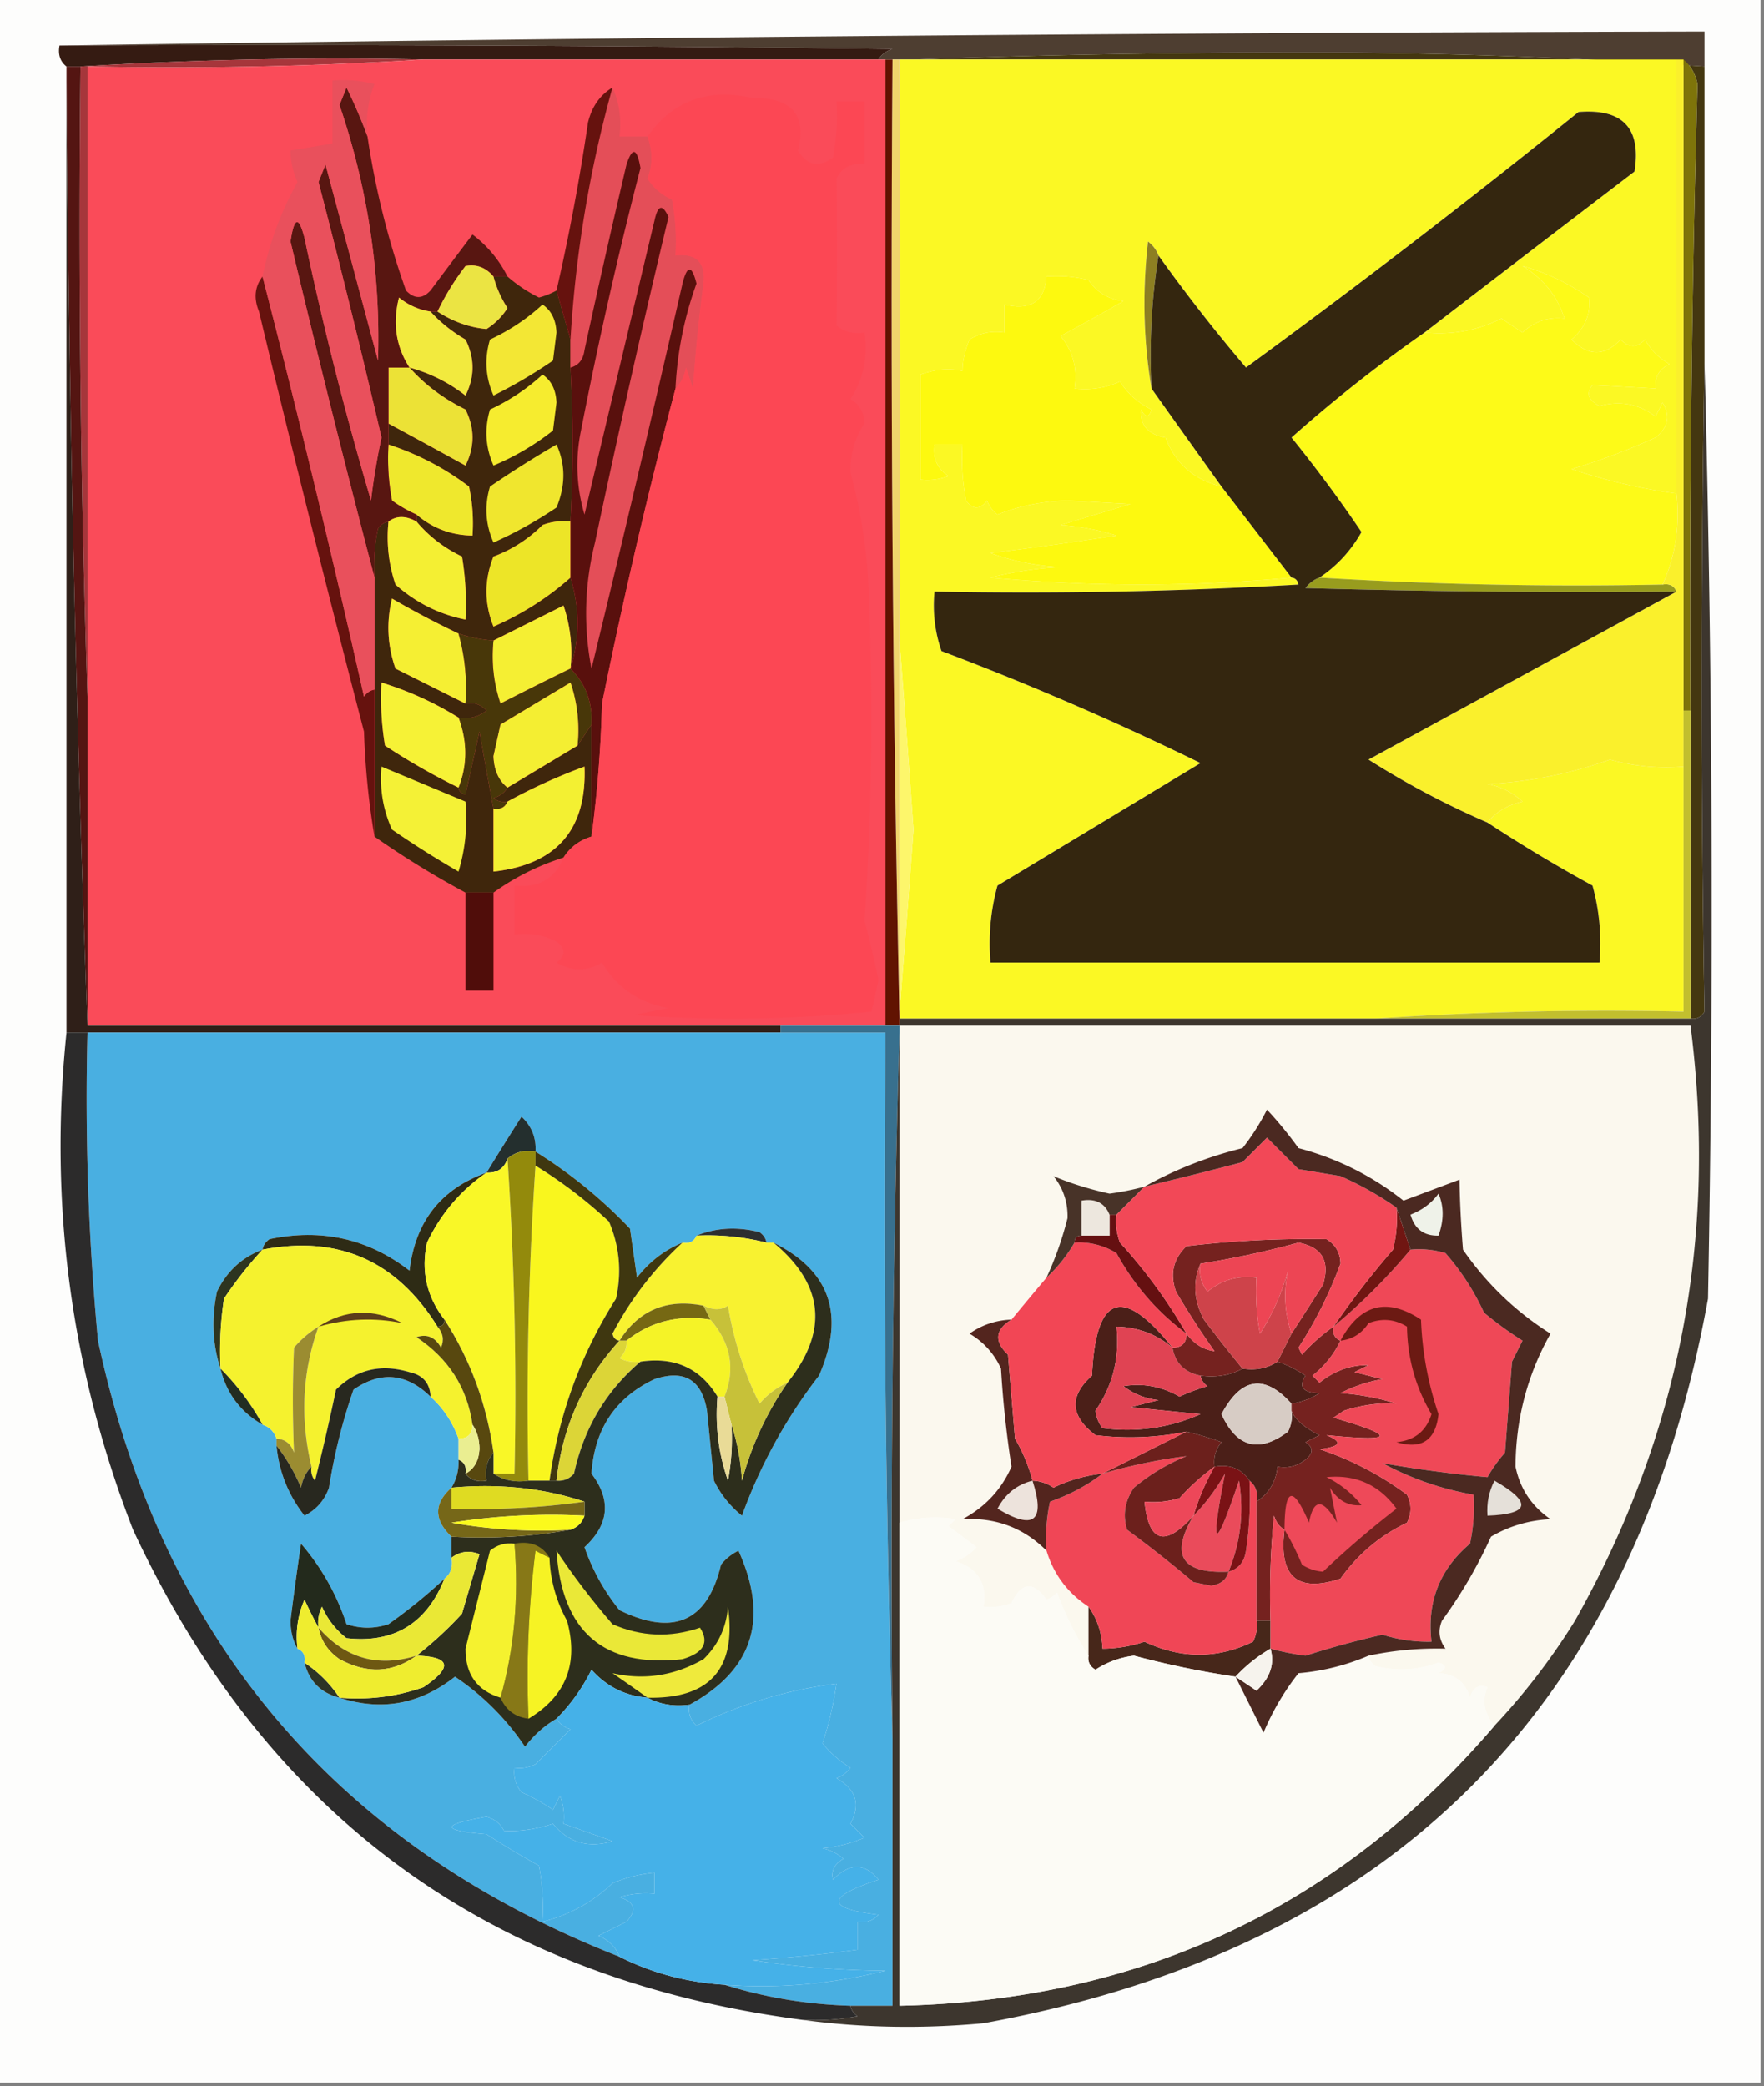 <svg xmlns="http://www.w3.org/2000/svg" width="252" height="298" style="shape-rendering:geometricPrecision;text-rendering:geometricPrecision;image-rendering:optimizeQuality;fill-rule:evenodd;clip-rule:evenodd"><rect width="100%" height="100%" fill="#808080" stroke="none"/><path style="opacity:1" fill="#fdfdfc" d="M-.5-.5h252v298H-.5V-.5z"/><path style="opacity:1" fill="#4e3e31" d="M243.5 9.5a819.85 819.85 0 0 0-57-2c-18.836 0-37.503.333-56 1h-5c.418-.722 1.084-1.222 2-1.5a7080.97 7080.97 0 0 0-119-.5c78.165-1.16 156.498-1.826 235-2v5z"/><path style="opacity:1" fill="#351b12" d="M8.5 6.5c39.668-.167 79.335 0 119 .5-.916.278-1.582.778-2 1.5h-65a600.848 600.848 0 0 0-49 1h-2c-.904-.709-1.237-1.709-1-3z"/><path style="opacity:1" fill="#443710" d="M130.5 8.5c18.497-.667 37.164-1 56-1a819.85 819.85 0 0 1 57 2v42a2735.49 2735.49 0 0 0 0 93c-.457.798-1.124 1.131-2 1v-44c-.164-30.29.17-60.124 1-89.5-.308-1.46-.975-2.626-2-3.5h-110z"/><path style="opacity:1" fill="#fbf824" d="M128.5 8.5h111v62a81.986 81.986 0 0 1-15-3.5 91.341 91.341 0 0 0 12-4.5c1.833-1.468 2.166-3.135 1-5l-1 2c-2.39-1.81-5.056-2.31-8-1.5-1.625-.852-1.958-1.852-1-3 2.947.152 5.947.319 9 .5-.14-1.624.527-2.79 2-3.5-1.5-.833-2.667-2-3.5-3.5-1.113 1.211-2.28 1.211-3.5 0-2.237 2.413-4.57 2.413-7 0 1.93-1.64 2.763-3.64 2.5-6-3.039-2.106-6.205-3.606-9.5-4.5 2.986 1.808 4.986 4.308 6 7.5-2.327-.253-4.327.414-6 2l-3-2c-3.45 1.724-7.117 2.39-11 2a9163.511 9163.511 0 0 1 30-23c.986-6.183-1.681-9.016-8-8.5A1253.217 1253.217 0 0 1 178 52.5a237.033 237.033 0 0 1-12.5-16c-.283-.79-.783-1.456-1.5-2-.821 7.18-.655 14.18.5 21 3.343 4.696 6.676 9.363 10 14-3.923-.953-6.59-3.286-8-7-2.497-.435-3.663-1.769-3.5-4 .654 1.196 1.154 1.196 1.5 0-1.89-.924-3.39-2.257-4.5-4-2.041.923-4.208 1.256-6.5 1 .445-2.865-.222-5.365-2-7.5a356.724 356.724 0 0 0 9-5c-2.163-.245-3.83-1.245-5-3a18.437 18.437 0 0 0-6-.5c-.259 3.568-2.259 4.901-6 4v4c-1.788-.285-3.455.048-5 1-.665 1.601-.999 3.101-1 4.5-1.887-.423-3.887-.256-6 .5v15a8.435 8.435 0 0 0 4-.5c-1.607-1.049-2.273-2.549-2-4.5h4a32.462 32.462 0 0 0 .5 8c1 1.333 2 1.333 3 0a4.458 4.458 0 0 0 1.5 2c3.138-1.244 6.472-1.911 10-2l9 .5-10 3a34.21 34.21 0 0 1 8 1.5 605.812 605.812 0 0 1-18 2.5 34.78 34.78 0 0 0 10 2 52.204 52.204 0 0 0-10 1.5c14.494 1.326 28.828 1.326 43 0 .543.06.876.393 1 1a676.905 676.905 0 0 1-52 1c-.277 2.948.056 5.78 1 8.5a428.847 428.847 0 0 1 37 16l-29 17.5a31.116 31.116 0 0 0-1 11h87a31.116 31.116 0 0 0-1-11 214.335 214.335 0 0 1-15-9c1.178-1.499 2.845-2.499 5-3-1.412-1.306-3.079-2.14-5-2.5 6.062-.339 11.895-1.505 17.5-3.5 3.394.956 6.894 1.289 10.5 1v35a484.723 484.723 0 0 0-44 1h-68v-1a3120.62 3120.62 0 0 0 2-26 3494.333 3494.333 0 0 0-2-27c.093-27.606.093-55.272 0-83z"/><path style="opacity:1" fill="#a6363b" d="M60.5 8.5a576.595 576.595 0 0 1-48 1v90a2025.65 2025.65 0 0 1-1-90 600.848 600.848 0 0 1 49-1z"/><path style="opacity:1" fill="#fdfa18" d="M239.5 70.5c.501 4.653-.166 8.987-2 13a600.847 600.847 0 0 1-49-1c2.486-1.655 4.486-3.822 6-6.5-3.126-4.63-6.46-9.13-10-13.5a205.714 205.714 0 0 1 19-15c3.883.39 7.55-.276 11-2l3 2c1.673-1.586 3.673-2.253 6-2-1.014-3.192-3.014-5.692-6-7.5 3.295.894 6.461 2.394 9.5 4.5.263 2.36-.57 4.36-2.5 6 2.43 2.413 4.763 2.413 7 0 1.22 1.211 2.387 1.211 3.5 0 .833 1.5 2 2.667 3.5 3.5-1.473.71-2.14 1.876-2 3.5-3.053-.181-6.053-.348-9-.5-.958 1.148-.625 2.148 1 3 2.944-.81 5.61-.31 8 1.5l1-2c1.166 1.865.833 3.532-1 5a91.341 91.341 0 0 1-12 4.5 81.986 81.986 0 0 0 15 3.5z"/><path style="opacity:1" fill="#7e740a" d="M240.5 8.5c1.025.874 1.692 2.04 2 3.5a2659.39 2659.39 0 0 0-1 89.5h-1v-93z"/><path style="opacity:1" fill="#8d7f22" d="M165.5 36.5c-.99 6.145-1.323 12.478-1 19-1.155-6.82-1.321-13.82-.5-21 .717.544 1.217 1.21 1.5 2z"/><path style="opacity:1" fill="#541512" d="M9.5 9.5h2a2025.65 2025.65 0 0 0 1 90v47a4542.669 4542.669 0 0 1-3-135v-2z"/><path style="opacity:1" fill="#f0d46c" d="M127.5 8.5h1c.093 27.728.093 55.394 0 83v54a4692.353 4692.353 0 0 1-1-137z"/><path style="opacity:1" fill="#fdf90f" d="m174.5 69.5 10 13c-14.172 1.326-28.506 1.326-43 0a52.204 52.204 0 0 1 10-1.5 34.78 34.78 0 0 1-10-2 605.812 605.812 0 0 0 18-2.5 34.21 34.21 0 0 0-8-1.5l10-3-9-.5c-3.528.089-6.862.756-10 2a4.458 4.458 0 0 1-1.5-2c-1 1.333-2 1.333-3 0a32.462 32.462 0 0 1-.5-8h-4c-.273 1.951.393 3.451 2 4.5a8.435 8.435 0 0 1-4 .5v-15c2.113-.756 4.113-.923 6-.5.001-1.399.335-2.899 1-4.5 1.545-.952 3.212-1.285 5-1v-4c3.741.901 5.741-.432 6-4a18.437 18.437 0 0 1 6 .5c1.17 1.755 2.837 2.755 5 3a356.724 356.724 0 0 1-9 5c1.778 2.135 2.445 4.635 2 7.5 2.292.256 4.459-.077 6.5-1 1.11 1.743 2.61 3.076 4.5 4-.346 1.196-.846 1.196-1.5 0-.163 2.231 1.003 3.565 3.5 4 1.41 3.714 4.077 6.047 8 7z"/><path style="opacity:1" fill="#611301" d="M126.5 8.5h1c-.332 45.836.001 91.503 1 137v1h-2V8.5z"/><path style="opacity:1" fill="#fa4b59" d="M60.5 8.5h66v138h-114V9.5c16.175.33 32.175-.004 48-1z"/><path style="opacity:1" fill="#3f260c" d="M70.5 39.5h2a20.938 20.938 0 0 0 4.5 3 11.104 11.104 0 0 0 2.5-1l2 7v4c.39 7.267.39 14.6 0 22a8.434 8.434 0 0 0-4 .5 19.36 19.36 0 0 1-7 4.5c-1.333 3.333-1.333 6.667 0 10 4.104-1.793 7.771-4.126 11-7 1.333 4.333 1.333 8.667 0 13a21.12 21.12 0 0 0-1-9l-10 5a20.677 20.677 0 0 1-5-1 130.661 130.661 0 0 1-9.5-5c-.824 3.382-.657 6.716.5 10l10 5c1.175-.219 2.175.114 3 1-1.189.929-2.522 1.262-4 1a46.811 46.811 0 0 0-11-5 40.939 40.939 0 0 0 .5 9 96.314 96.314 0 0 0 10.5 6c.06.543.393.876 1 1l2-9a809.596 809.596 0 0 0 2 11v9c9.016-1.012 13.35-6.012 13-15a81.316 81.316 0 0 0-11 5 2.429 2.429 0 0 1-2-.5c.916-.278 1.582-.778 2-1.5 3.37-2.015 6.702-4.015 10-6l2-3v16c-1.73.526-3.064 1.526-4 3a35.158 35.158 0 0 0-10 5h-4a129.129 129.129 0 0 1-13-8v-37c-.163-2.357.003-4.69.5-7 .383-.556.883-.89 1.5-1a21.12 21.12 0 0 0 1 9c2.904 2.581 6.237 4.248 10 5a40.936 40.936 0 0 0-.5-9c-2.562-1.227-4.728-2.894-6.5-5v-1c2.298 1.96 4.965 2.96 8 3a24.939 24.939 0 0 0-.5-7 39.017 39.017 0 0 0-11.5-6v-3c3.65 1.972 7.316 3.972 11 6 1.333-2.667 1.333-5.333 0-8-3.162-1.555-5.828-3.555-8-6a22.584 22.584 0 0 1 8 4c1.333-2.667 1.333-5.333 0-8-1.92-1.112-3.586-2.446-5-4h1c2.178 1.43 4.511 2.263 7 2.5a9.564 9.564 0 0 0 3-3 15.416 15.416 0 0 1-2-4.5z"/><path style="opacity:1" fill="#f0e62e" d="M79.5 63.5c1.303 2.855 1.303 5.855 0 9a59.006 59.006 0 0 1-9 5c-1.152-2.606-1.318-5.273-.5-8a153.35 153.35 0 0 1 9.5-6z"/><path style="opacity:1" fill="#efe82d" d="M55.5 63.5a39.017 39.017 0 0 1 11.5 6c.497 2.31.663 4.643.5 7-3.035-.04-5.702-1.04-8-3a18.492 18.492 0 0 1-3.5-2 32.437 32.437 0 0 1-.5-8z"/><path style="opacity:1" fill="#66120e" d="M37.5 39.5a1972.357 1972.357 0 0 1 14.5 60c.383-.556.883-.89 1.5-1v21c-.826-4.816-1.326-9.816-1.5-15a3017.852 3017.852 0 0 1-15-60c-.78-1.887-.613-3.554.5-5z"/><path style="opacity:1" fill="#f6ec2f" d="M77.5 53.5c1.248.834 1.915 2.167 2 4l-.5 4a36.098 36.098 0 0 1-8.5 5c-1.152-2.606-1.318-5.273-.5-8 2.824-1.318 5.324-2.985 7.5-5z"/><path style="opacity:1" fill="#ece236" d="M58.5 52.5c2.172 2.445 4.838 4.445 8 6 1.333 2.667 1.333 5.333 0 8-3.684-2.028-7.35-4.028-11-6v-8h3z"/><path style="opacity:1" fill="#581611" d="M52.5 19.5a116.542 116.542 0 0 0 5.5 22c1.183 1.231 2.35 1.231 3.5 0 2.012-2.705 4.012-5.372 6-8a16.989 16.989 0 0 1 5 6h-2c-1.101-1.3-2.434-1.8-4-1.5a36.637 36.637 0 0 0-4 6.5h-1a9.173 9.173 0 0 1-4.5-2c-.937 3.667-.437 7 1.5 10h-3v11a32.437 32.437 0 0 0 .5 8 18.492 18.492 0 0 0 3.5 2v1c-1.535-.854-2.868-.854-4 0-.617.11-1.117.444-1.5 1a24.939 24.939 0 0 0-.5 7 2109.95 2109.95 0 0 1-12-48c.517-3.529 1.184-3.695 2-.5A482.5 482.5 0 0 0 53 71.5c.36-3.025.86-6.025 1.5-9-2.84-12.202-5.84-24.37-9-36.5l1-2.5 7.5 28c.374-12.471-1.46-24.638-5.5-36.5l1-2.5a73.746 73.746 0 0 1 3 7z"/><path style="opacity:1" fill="#f3e734" d="M77.5 43.5c1.248.834 1.915 2.167 2 4l-.5 4a69.717 69.717 0 0 1-8.5 5c-1.152-2.606-1.318-5.273-.5-8 2.824-1.318 5.324-2.985 7.5-5z"/><path style="opacity:1" fill="#f2ea3e" d="M61.5 44.5c1.414 1.554 3.08 2.888 5 4 1.333 2.667 1.333 5.333 0 8a22.584 22.584 0 0 0-8-4c-1.937-3-2.437-6.333-1.5-10a9.173 9.173 0 0 0 4.5 2z"/><path style="opacity:1" fill="#ebe443" d="M70.5 39.5a15.416 15.416 0 0 0 2 4.5 9.564 9.564 0 0 1-3 3c-2.489-.237-4.822-1.07-7-2.5a36.637 36.637 0 0 1 4-6.5c1.566-.3 2.899.2 4 1.5z"/><path style="opacity:1" fill="#e44e58" d="M87.5 12.5c.968 2.107 1.302 4.44 1 7h4c.748 2.084.748 4.084 0 6 .847 1.345 2.013 2.345 3.5 3 .497 2.646.664 5.313.5 8 2.988-.345 4.321.988 4 4a227.908 227.908 0 0 0-1.5 15l-1-3c-.232 1.237-.732 2.237-1.5 3a51.05 51.05 0 0 1 3-15c-.667-2.667-1.333-2.667-2 0a4091.197 4091.197 0 0 1-13 55c-1.166-6.018-1-12.018.5-18 3.29-15.537 6.79-31.037 10.5-46.5-.852-1.898-1.52-1.731-2 .5-3.347 14.017-6.68 28.017-10 42a24.558 24.558 0 0 1-.5-12A627.165 627.165 0 0 1 91.5 24c-.499-2.875-1.165-3.042-2-.5a1521.262 1521.262 0 0 0-6 26.5c-.184 1.376-.85 2.209-2 2.5v-4a171.48 171.48 0 0 1 6-36z"/><path style="opacity:1" fill="#e9505c" d="M52.5 19.5a73.746 73.746 0 0 0-3-7l-1 2.5c4.04 11.862 5.874 24.029 5.5 36.5l-7.5-28-1 2.5c3.16 12.13 6.16 24.298 9 36.5a98.077 98.077 0 0 0-1.5 9A482.5 482.5 0 0 1 43.5 34c-.816-3.195-1.483-3.029-2 .5 3.84 16.16 7.84 32.16 12 48v16c-.617.11-1.117.444-1.5 1a1972.357 1972.357 0 0 0-14.5-60c.986-4.814 2.653-9.314 5-13.5-.648-1.44-.98-2.94-1-4.5l6-1v-9a18.436 18.436 0 0 1 6 .5c-.935 2.38-1.268 4.88-1 7.5z"/><path style="opacity:1" fill="#66120e" d="M87.5 12.5a171.48 171.48 0 0 0-6 36l-2-7a308.004 308.004 0 0 0 4.5-24c.55-2.26 1.716-3.926 3.5-5z"/><path style="opacity:1" fill="#ede527" d="M81.5 74.5v8c-3.229 2.874-6.896 5.207-11 7-1.333-3.333-1.333-6.667 0-10a19.36 19.36 0 0 0 7-4.5 8.434 8.434 0 0 1 4-.5z"/><path style="opacity:1" fill="#2f1f18" d="M9.5 11.5a4542.669 4542.669 0 0 0 3 135h99v1H9.5v-136z"/><path style="opacity:1" fill="#f4ef33" d="M59.5 74.5c1.772 2.106 3.938 3.773 6.5 5 .498 2.982.665 5.982.5 9-3.763-.752-7.096-2.419-10-5a21.12 21.12 0 0 1-1-9c1.132-.854 2.465-.854 4 0z"/><path style="opacity:1" fill="#989c1e" d="M188.5 82.5a600.847 600.847 0 0 0 49 1c.992-.172 1.658.162 2 1-17.67.167-35.336 0-53-.5.544-.717 1.211-1.217 2-1.5z"/><path style="opacity:1" fill="#59100d" d="M96.5 55.5a783.244 783.244 0 0 0-10.5 45 177.618 177.618 0 0 1-1.5 19v-16c.162-3.191-.838-5.858-3-8 1.333-4.333 1.333-8.667 0-13v-8c.39-7.4.39-14.733 0-22 1.15-.291 1.816-1.124 2-2.5a1521.262 1521.262 0 0 1 6-26.5c.835-2.542 1.501-2.375 2 .5A627.165 627.165 0 0 0 83 61.5a24.558 24.558 0 0 0 .5 12c3.32-13.983 6.653-27.983 10-42 .48-2.231 1.148-2.398 2-.5A1771.275 1771.275 0 0 0 85 77.5c-1.5 5.982-1.666 11.982-.5 18a4091.197 4091.197 0 0 0 13-55c.667-2.667 1.333-2.667 2 0a51.05 51.05 0 0 0-3 15z"/><path style="opacity:1" fill="#f5ef33" d="M65.5 90.5c.914 3.228 1.247 6.561 1 10l-10-5c-1.157-3.284-1.324-6.618-.5-10a130.661 130.661 0 0 0 9.5 5zM81.5 95.5a554.563 554.563 0 0 0-10 5 21.12 21.12 0 0 1-1-9l10-5a21.12 21.12 0 0 1 1 9z"/><path style="opacity:1" fill="#fdf66b" d="M128.5 91.5c.692 8.871 1.359 17.871 2 27a3120.62 3120.62 0 0 1-2 26v-53z"/><path style="opacity:1" fill="#483709" d="M65.5 90.5c1.617.538 3.284.871 5 1a21.12 21.12 0 0 0 1 9c3.367-1.725 6.7-3.392 10-5 2.162 2.142 3.162 4.809 3 8l-2 3a21.12 21.12 0 0 0-1-9l-10 6-1 4.5c.069 1.986.735 3.486 2 4.5-.418.722-1.084 1.222-2 1.5a2.429 2.429 0 0 0 2 .5c-.342.838-1.008 1.172-2 1a809.596 809.596 0 0 1-2-11l-2 9c-.607-.124-.94-.457-1-1 1.281-3.231 1.281-6.564 0-10 1.478.262 2.811-.071 4-1-.825-.886-1.825-1.219-3-1 .247-3.439-.086-6.772-1-10z"/><path style="opacity:1" fill="#f6f236" d="M65.5 102.5c1.281 3.436 1.281 6.769 0 10a96.314 96.314 0 0 1-10.5-6 40.939 40.939 0 0 1-.5-9 46.811 46.811 0 0 1 11 5z"/><path style="opacity:1" fill="#f4ee32" d="M82.5 106.5c-3.298 1.985-6.63 3.985-10 6-1.265-1.014-1.931-2.514-2-4.5l1-4.5 10-6a21.12 21.12 0 0 1 1 9z"/><path style="opacity:1" fill="#faf02c" d="M239.5 8.5h1v101c-3.606.289-7.106-.044-10.5-1-5.605 1.995-11.438 3.161-17.5 3.5 1.921.36 3.588 1.194 5 2.5-2.155.501-3.822 1.501-5 3a121.62 121.62 0 0 1-17-9c14.76-8.043 29.427-16.043 44-24-.342-.838-1.008-1.172-2-1 1.834-4.013 2.501-8.347 2-13v-62z"/><path style="opacity:1" fill="#34260f" d="M203.5 47.5a205.714 205.714 0 0 0-19 15c3.54 4.37 6.874 8.87 10 13.5-1.514 2.678-3.514 4.845-6 6.5-.789.283-1.456.783-2 1.5 17.664.5 35.33.667 53 .5a58514.546 58514.546 0 0 1-44 24 121.62 121.62 0 0 0 17 9 214.335 214.335 0 0 0 15 9 31.116 31.116 0 0 1 1 11h-87a31.116 31.116 0 0 1 1-11l29-17.5a428.847 428.847 0 0 0-37-16c-.944-2.72-1.277-5.552-1-8.5 17.346.333 34.679 0 52-1-.124-.607-.457-.94-1-1l-10-13a5321.365 5321.365 0 0 1-10-14c-.323-6.522.01-12.855 1-19a237.033 237.033 0 0 0 12.5 16A1253.217 1253.217 0 0 0 225.5 16c6.319-.516 8.986 2.317 8 8.5a9163.511 9163.511 0 0 0-30 23z"/><path style="opacity:1" fill="#f4f136" d="m54.5 109.5 12 5a25.87 25.87 0 0 1-1 10 139.632 139.632 0 0 1-9.5-6c-1.289-2.851-1.789-5.851-1.5-9z"/><path style="opacity:1" fill="#f3f032" d="M70.5 115.5c.992.172 1.658-.162 2-1a81.316 81.316 0 0 1 11-5c.35 8.988-3.984 13.988-13 15v-9z"/><path style="opacity:1" fill="#fc4754" d="M80.5 122.5c.936-1.474 2.27-2.474 4-3a177.618 177.618 0 0 0 1.5-19 783.244 783.244 0 0 1 10.5-45c.768-.763 1.268-1.763 1.5-3l1 3c.335-5.019.835-10.019 1.5-15 .321-3.012-1.012-4.345-4-4a32.437 32.437 0 0 0-.5-8c-1.487-.655-2.653-1.655-3.5-3 .748-1.916.748-3.916 0-6 3.62-5.113 8.621-6.946 15-5.5 5.603-.084 7.769 2.416 6.5 7.5 1.312 2.158 2.978 2.49 5 1 .497-2.646.664-5.313.5-8h4v9c-1.846-.278-3.18.389-4 2 .081 6.992.081 13.992 0 21 1.189.929 2.522 1.262 4 1 .506 3.507-.16 6.674-2 9.5 1.304.804 1.971 1.97 2 3.5-1.392 2.077-2.058 4.41-2 7a76.24 76.24 0 0 1 2.5 15 425.832 425.832 0 0 1-.5 49c.737 2.817 1.404 5.65 2 8.5l-1 4.5a197.293 197.293 0 0 1-34 .5l5-1c-4.201-.745-7.368-2.911-9.5-6.5-2.138 1.269-4.305 1.269-6.5 0 1.333-1 1.333-2 0-3a9.86 9.86 0 0 0-6-1v-7c3.423.376 5.756-.957 7-4z"/><path style="opacity:1" fill="#500d0a" d="M66.5 127.5h4v14h-4v-14z"/><path style="opacity:1" fill="#c2bf2e" d="M240.5 101.5h1v44h-45a484.723 484.723 0 0 1 44-1v-43z"/><path style="opacity:1" fill="#fbf8ee" d="M128.5 146.5h113c3.896 30.266-1.604 58.599-16.5 85a94.798 94.798 0 0 1-11.5 15c-1.499-1.758-1.832-3.591-1-5.5-1.244-.456-2.077.044-2.5 1.5-.652-2.223-2.152-3.39-4.5-3.5 1.196-.654 1.196-1.154 0-1.5-2.938 1.075-5.938 1.241-9 .5-.556-.383-.889-.883-1-1.5a46.937 46.937 0 0 1 11-1c-.928-1.268-1.095-2.601-.5-4a67.876 67.876 0 0 0 7-12c2.596-1.52 5.429-2.353 8.5-2.5-2.683-1.845-4.35-4.345-5-7.5.039-6.831 1.706-13.164 5-19a42.869 42.869 0 0 1-12.5-12 156.172 156.172 0 0 1-.5-10l-8 3c-4.463-3.536-9.463-6.036-15-7.5a55.747 55.747 0 0 0-4.5-5.5 32.79 32.79 0 0 1-3.5 5.5c-5.009 1.239-9.676 3.072-14 5.5a39.113 39.113 0 0 1-5 1c-2.886-.637-5.553-1.47-8-2.5 1.394 1.739 2.061 3.739 2 6a47.983 47.983 0 0 1-3 8.5 579.57 579.57 0 0 0-5 6 10.776 10.776 0 0 0-6 2 10.91 10.91 0 0 1 4.5 5c.28 4.697.78 9.363 1.5 14-1.442 3.277-3.775 5.777-7 7.5 4.742-.266 8.742 1.234 12 4.5 1.029 3.391 3.029 6.057 6 8v7c-1.751-2.67-3.251-5.67-4.5-9a3.647 3.647 0 0 1-1.5 1c-1.911-2.68-3.578-2.513-5 .5a8.43 8.43 0 0 1-4 .5c.526-3.308-.807-5.474-4-6.5a7.293 7.293 0 0 0 3-2l-4-3 1-1a18.163 18.163 0 0 0-8 .5v-71z"/><path style="opacity:1" fill="#49afe1" d="M12.5 147.5h114c-.332 33.837.002 67.504 1 101v38h-6c-6.267-.195-12.267-1.195-18-3 7.575.587 15.242-.08 23-2a134.29 134.29 0 0 1-19-1.5 227.717 227.717 0 0 0 15-1.5v-4c1.175.219 2.175-.114 3-1-7.529-.877-7.529-2.544 0-5-1.985-2.433-4.152-2.433-6.5 0-.311-1.242.189-2.242 1.5-3a6.802 6.802 0 0 0-3-1.5 20.2 20.2 0 0 0 6-1.5l-2-2c1.475-2.745.809-4.912-2-6.5a4.457 4.457 0 0 0 2-1.5 15.014 15.014 0 0 1-4-3.5c.843-2.417 1.51-5.25 2-8.5a62.146 62.146 0 0 0-20 6c-.886-.825-1.219-1.825-1-3 9.066-4.923 11.399-12.256 7-22a7.248 7.248 0 0 0-2.5 2c-1.91 8.106-6.743 10.273-14.5 6.5a29.833 29.833 0 0 1-5-9c3.522-3.236 3.855-6.736 1-10.5.414-6.354 3.414-10.854 9-13.5 4.252-1.414 6.752.086 7.5 4.5l1 10a14.506 14.506 0 0 0 4 5 73.24 73.24 0 0 1 11-20c3.778-8.635 1.611-14.969-6.5-19h-1c-.111-.617-.444-1.117-1-1.5-3.196-.805-6.196-.638-9 .5-.342.838-1.008 1.172-2 1-2.556 1.043-4.723 2.71-6.5 5l-1-7a68.49 68.49 0 0 0-13.5-11c.117-1.984-.55-3.65-2-5a665.704 665.704 0 0 0-5 8c-6.507 2.31-10.174 6.976-11 14-5.895-4.561-12.562-6.061-20-4.5-.556.383-.89.883-1 1.5-2.928 1.091-5.094 3.091-6.5 6-.81 3.858-.643 7.524.5 11 .853 3.52 2.853 6.187 6 8 1 .333 1.667 1 2 2v1c.354 3.73 1.687 7.063 4 10 1.697-.864 2.863-2.197 3.5-4a81.103 81.103 0 0 1 3.5-14c3.891-2.693 7.558-2.359 11 1 1.816 1.618 3.15 3.618 4 6v3c.067 1.459-.266 2.792-1 4-2.534 2.25-2.534 4.584 0 7v3c.237 1.291-.096 2.291-1 3a76.322 76.322 0 0 1-8 6.5c-2 .667-4 .667-6 0-1.424-4.293-3.59-8.126-6.5-11.5a435.684 435.684 0 0 0-1.5 11c.01 1.545.344 2.878 1 4 .838.342 1.172 1.008 1 2 .667 2.667 2.333 4.333 5 5 5.97 1.952 11.47.952 16.5-3 3.965 2.66 7.299 5.993 10 10 1.307-1.692 2.807-3.025 4.5-4 .418.722 1.084 1.222 2 1.5l-5 5a4.934 4.934 0 0 1-3 .5c-.17 1.322.163 2.489 1 3.5 1.58.707 3.08 1.54 4.5 2.5l1-2a8.435 8.435 0 0 1 .5 4c2.298.81 4.632 1.644 7 2.5-3.463 1.035-6.296.202-8.5-2.5-2.432.793-4.766 1.126-7 1-.52-1.016-1.353-1.682-2.5-2-6.588 1.131-6.588 1.964 0 2.5a139.178 139.178 0 0 0 7.5 4.5c.497 2.646.664 5.313.5 8 3.823-.954 7.157-2.788 10-5.5a20.088 20.088 0 0 1 6-1.5v3a12.93 12.93 0 0 0-5 .5c2.189.677 2.522 1.844 1 3.5l-4 2c1.493.641 2.493 1.641 3 3-40.487-15.916-65.32-45.249-74.5-88a370.044 370.044 0 0 1-1.5-44z"/><path style="opacity:1" fill="#242f2e" d="M76.5 164.5c-1.599-.268-2.932.066-4 1-.473 1.406-1.473 2.073-3 2a665.704 665.704 0 0 1 5-8c1.45 1.35 2.117 3.016 2 5z"/><path style="opacity:1" fill="#2d2e30" d="M99.5 176.5c2.804-1.138 5.804-1.305 9-.5.556.383.889.883 1 1.5a34.163 34.163 0 0 0-10-1z"/><path style="opacity:1" fill="#2d3520" d="M37.5 178.5a57.118 57.118 0 0 0-5.5 7 50.442 50.442 0 0 0-.5 10c-1.143-3.476-1.31-7.142-.5-11 1.406-2.909 3.572-4.909 6.5-6z"/><path style="opacity:1" fill="#2e2b15" d="M69.5 167.5c-3.689 2.529-6.522 5.862-8.5 10-.879 4.062-.045 7.729 2.5 11 0 .667-.333 1-1 1-5.85-9.427-14.182-13.093-25-11 .11-.617.444-1.117 1-1.5 7.438-1.561 14.105-.061 20 4.5.826-7.024 4.493-11.69 11-14z"/><path style="opacity:1" fill="#f9f61e" d="M76.5 166.5a65.875 65.875 0 0 1 10.5 8c1.504 3.539 1.837 7.205 1 11-5.04 7.951-8.207 16.618-9.5 26h-3a506.865 506.865 0 0 1 1-45z"/><path style="opacity:1" fill="#f9f727" d="M72.5 165.5a506.865 506.865 0 0 1 1 45h-3v-3c-.971-6.921-3.304-13.254-7-19-2.545-3.271-3.379-6.938-2.5-11 1.978-4.138 4.811-7.471 8.5-10 1.527.073 2.527-.594 3-2z"/><path style="opacity:1" fill="#f8f230" d="M99.5 176.5a34.163 34.163 0 0 1 10 1h1c7.217 5.978 7.884 12.645 2 20-1.524.674-2.858 1.674-4 3-2.2-4.433-3.7-9.1-4.5-14-.986.671-2.153.671-3.5 0-5.226-1.035-9.226.632-12 5-.543-.06-.876-.393-1-1a47.7 47.7 0 0 1 10-13c.992.172 1.658-.162 2-1z"/><path style="opacity:1" fill="#938a0c" d="M72.5 165.5c1.068-.934 2.401-1.268 4-1v2a506.865 506.865 0 0 0-1 45c-1.915.284-3.581-.049-5-1h3a506.865 506.865 0 0 0-1-45z"/><path style="opacity:1" fill="#766813" d="m100.5 186.5 1 2c-4.573-.731-8.573.269-12 3h-1c2.774-4.368 6.774-6.035 12-5z"/><path style="opacity:1" fill="#f5f327" d="M101.5 188.5c2.907 3.368 3.573 7.035 2 11h-1c-2.456-4.058-6.123-5.725-11-5a4.934 4.934 0 0 1-3-.5c.752-.671 1.086-1.504 1-2.5 3.427-2.731 7.427-3.731 12-3z"/><path style="opacity:1" fill="#f5f22e" d="M62.5 189.5c.803.923.97 1.923.5 3-.837-1.507-2.004-2.007-3.5-1.5 4.586 3.058 7.253 7.225 8 12.5 0 1.333-.667 2-2 2-.85-2.382-2.184-4.382-4-6-.074-1.911-1.074-3.078-3-3.5-4.091-1.227-7.591-.394-10.5 2.5-.92 4.37-1.92 8.703-3 13a2.427 2.427 0 0 1-.5-2c-1.645-6.876-1.312-13.543 1-20-1.294.79-2.46 1.79-3.5 3a171.471 171.471 0 0 0 0 15c-.417-1.256-1.25-1.923-2.5-2-.333-1-1-1.667-2-2a35.247 35.247 0 0 0-6-8c-.165-3.35.002-6.683.5-10a57.118 57.118 0 0 1 5.5-7c10.818-2.093 19.15 1.573 25 11z"/><path style="opacity:1" fill="#5c3d1b" d="M45.5 189.5c3.778-2.464 7.778-2.63 12-.5-3.993-.823-7.993-.656-12 .5z"/><path style="opacity:1" fill="#3f3710" d="M76.5 164.5a68.49 68.49 0 0 1 13.5 11l1 7c1.777-2.29 3.944-3.957 6.5-5a47.7 47.7 0 0 0-10 13c.124.607.457.94 1 1-5.152 5.642-8.152 12.308-9 20h-1c1.293-9.382 4.46-18.049 9.5-26 .837-3.795.504-7.461-1-11a65.875 65.875 0 0 0-10.5-8v-2z"/><path style="opacity:1" fill="#9b8c31" d="M45.5 189.5c-2.312 6.457-2.645 13.124-1 20-.768.763-1.268 1.763-1.5 3-.941-2.227-2.108-4.227-3.5-6v-1c1.25.077 2.083.744 2.5 2a171.471 171.471 0 0 1 0-15 14.696 14.696 0 0 1 3.5-3z"/><path style="opacity:1" fill="#dcd537" d="M88.5 191.5h1c.086.996-.248 1.829-1 2.5a4.934 4.934 0 0 0 3 .5c-4.923 4.19-8.09 9.523-9.5 16-.67.752-1.504 1.086-2.5 1 .848-7.692 3.848-14.358 9-20z"/><path style="opacity:1" fill="#58480f" d="M63.5 188.5c3.696 5.746 6.029 12.079 7 19-.934 1.068-1.268 2.401-1 4-1.291.237-2.291-.096-3-1 1.225-.652 1.892-1.819 2-3.5-.014-1.385-.348-2.551-1-3.5-.747-5.275-3.414-9.442-8-12.5 1.496-.507 2.663-.007 3.5 1.5.47-1.077.303-2.077-.5-3 .667 0 1-.333 1-1z"/><path style="opacity:1" fill="#222d22" d="M31.5 195.5a35.247 35.247 0 0 1 6 8c-3.147-1.813-5.147-4.48-6-8z"/><path style="opacity:1" fill="#2d2e1c" d="M110.5 177.5c8.111 4.031 10.278 10.365 6.5 19a73.24 73.24 0 0 0-11 20 14.506 14.506 0 0 1-4-5l-1-10c-.748-4.414-3.248-5.914-7.5-4.5-5.586 2.646-8.586 7.146-9 13.5 2.855 3.764 2.522 7.264-1 10.5a29.833 29.833 0 0 0 5 9c7.757 3.773 12.59 1.606 14.5-6.5a7.248 7.248 0 0 1 2.5-2c4.399 9.744 2.066 17.077-7 22-2.235.295-4.235-.039-6-1-3.191-.262-5.858-1.595-8-4a26.36 26.36 0 0 1-5 7c-1.693.975-3.193 2.308-4.5 4-2.701-4.007-6.035-7.34-10-10-5.03 3.952-10.53 4.952-16.5 3 4.137.354 8.137-.146 12-1.5 4.223-2.861 3.89-4.361-1-4.5a53.871 53.871 0 0 0 6.5-6c.837-2.865 1.67-5.698 2.5-8.5-1.428-.579-2.762-.412-4 .5v-3c5.858.322 11.525-.011 17-1 1-.333 1.667-1 2-2v-2c-5.912-1.956-12.245-2.623-19-2 .734-1.208 1.067-2.541 1-4 .838.342 1.172 1.008 1 2 .709.904 1.709 1.237 3 1-.268-1.599.066-2.932 1-4v3c1.419.951 3.085 1.284 5 1h4c.996.086 1.83-.248 2.5-1 1.41-6.477 4.577-11.81 9.5-16 4.877-.725 8.544.942 11 5-.354 4.137.146 8.137 1.5 12 .497-2.646.664-5.313.5-8 .817 2.469 1.317 5.135 1.5 8 1.371-5.074 3.538-9.74 6.5-14 5.884-7.355 5.217-14.022-2-20z"/><path style="opacity:1" fill="#c7c139" d="M100.5 186.5c1.347.671 2.514.671 3.5 0 .8 4.9 2.3 9.567 4.5 14 1.142-1.326 2.476-2.326 4-3-2.962 4.26-5.129 8.926-6.5 14-.183-2.865-.683-5.531-1.5-8l-1-4c1.573-3.965.907-7.632-2-11l-1-2z"/><path style="opacity:1" fill="#eaee91" d="M67.5 203.5c.652.949.986 2.115 1 3.5-.108 1.681-.775 2.848-2 3.5.172-.992-.162-1.658-1-2v-3c1.333 0 2-.667 2-2z"/><path style="opacity:1" fill="#e9db97" d="M102.5 199.5h1l1 4a32.462 32.462 0 0 1-.5 8c-1.354-3.863-1.854-7.863-1.5-12z"/><path style="opacity:1" fill="#38708e" d="M111.5 147.5v-1h17v1a2550.778 2550.778 0 0 0-1 101 2550.778 2550.778 0 0 1-1-101h-15z"/><path style="opacity:1" fill="#dfdb22" d="M64.5 212.5c6.755-.623 13.088.044 19 2a111.912 111.912 0 0 1-19 1v-3z"/><path style="opacity:1" fill="#28281f" d="M61.5 199.5c-3.442-3.359-7.109-3.693-11-1a81.103 81.103 0 0 0-3.5 14c-.637 1.803-1.803 3.136-3.5 4-2.313-2.937-3.646-6.27-4-10 1.392 1.773 2.559 3.773 3.5 6 .232-1.237.732-2.237 1.5-3a2.427 2.427 0 0 0 .5 2c1.08-4.297 2.08-8.63 3-13 2.909-2.894 6.409-3.727 10.5-2.5 1.926.422 2.926 1.589 3 3.5z"/><path style="opacity:1" fill="#766718" d="M64.5 212.5v3c6.378.205 12.711-.128 19-1v2a91.124 91.124 0 0 0-19 1 73.134 73.134 0 0 0 17 1c-5.475.989-11.142 1.322-17 1-2.534-2.416-2.534-4.75 0-7z"/><path style="opacity:1" fill="#fbfa1c" d="M83.5 216.5c-.333 1-1 1.667-2 2a73.134 73.134 0 0 1-17-1 91.124 91.124 0 0 1 19-1z"/><path style="opacity:1" fill="#2c2b2b" d="M9.5 147.5h3a370.044 370.044 0 0 0 1.5 44c9.18 42.751 34.013 72.084 74.5 88 4.614 2.33 9.614 3.664 15 4 5.733 1.805 11.733 2.805 18 3 .111.617.444 1.117 1 1.5a32.462 32.462 0 0 1-8 .5c-44.697-5.874-76.53-29.207-95.5-70-8.87-22.856-12.037-46.523-9.5-71z"/><path style="opacity:1" fill="#877817" d="M73.5 220.5c2.281-.423 3.948.244 5 2a44.147 44.147 0 0 1-2-1 144.874 144.874 0 0 0-1 24c-1.904-.238-3.238-1.238-4-3 1.963-6.924 2.63-14.257 2-22z"/><path style="opacity:1" fill="#232a1c" d="M63.5 225.5c-2.569 6.42-7.236 9.253-14 8.5a11.529 11.529 0 0 1-3.5-4.5 4.932 4.932 0 0 0-.5 3 70.915 70.915 0 0 1-2-4 13.118 13.118 0 0 0-1 7c-.656-1.122-.99-2.455-1-4 .453-3.673.953-7.34 1.5-11 2.91 3.374 5.076 7.207 6.5 11.5 2 .667 4 .667 6 0a76.322 76.322 0 0 0 8-6.5z"/><path style="opacity:1" fill="#eae835" d="M59.5 236.5c-5.54 1.708-10.208.375-14-4a4.932 4.932 0 0 1 .5-3 11.529 11.529 0 0 0 3.5 4.5c6.764.753 11.431-2.08 14-8.5.904-.709 1.237-1.709 1-3 1.238-.912 2.572-1.079 4-.5-.83 2.802-1.663 5.635-2.5 8.5a53.871 53.871 0 0 1-6.5 6z"/><path style="opacity:1" fill="#f5f22f" d="M73.5 220.5c.63 7.743-.037 15.076-2 22-3.353-1.012-5.02-3.346-5-7l3.5-14c1.011-.837 2.178-1.17 3.5-1z"/><path style="opacity:1" fill="#eae837" d="M79.5 221.5c2.356 3.551 5.023 7.051 8 10.5 4.083 1.786 8.25 1.952 12.5.5 1.364 2.103.53 3.603-2.5 4.5-11.263 1.251-17.263-3.915-18-15.5z"/><path style="opacity:1" fill="#6e5812" d="M45.5 232.5c3.792 4.375 8.46 5.708 14 4-3.408 2.46-7.075 2.626-11 .5-1.641-1.129-2.641-2.629-3-4.5z"/><path style="opacity:1" fill="#f6f324" d="M78.5 222.5a19.935 19.935 0 0 0 2.5 9c1.694 6.114-.14 10.781-5.5 14a144.874 144.874 0 0 1 1-24c.683.363 1.35.696 2 1z"/><path style="opacity:1" fill="#efea3c" d="M92.5 242.5a315.484 315.484 0 0 0-5-3.5c4.525 1.031 8.858.365 13-2 2.104-2.042 3.271-4.542 3.5-7.5 1.243 8.857-2.591 13.19-11.5 13z"/><path style="opacity:1" fill="#3d362e" d="M243.5 51.5a2997.203 2997.203 0 0 1 .5 134c-10.591 58.384-45.091 92.884-103.5 103.5-8.843.824-17.51.657-26-.5a32.462 32.462 0 0 0 8-.5c-.556-.383-.889-.883-1-1.5h6v-38c-.332-33.837.002-67.504 1-101v139c34.501-.756 62.834-14.089 85-40a94.798 94.798 0 0 0 11.5-15c14.896-26.401 20.396-54.734 16.5-85h-113v-1h113c.876.131 1.543-.202 2-1a2735.49 2735.49 0 0 1 0-93z"/><path style="opacity:1" fill="#47271a" d="M155.5 229.5c1.238 1.714 1.905 3.714 2 6a19.048 19.048 0 0 0 6-1c5.25 2.478 10.417 2.478 15.5 0a4.934 4.934 0 0 0 .5-3h2v4a21.614 21.614 0 0 0-5 4 128.855 128.855 0 0 1-14.5-3 12.817 12.817 0 0 0-5.5 2c-.798-.457-1.131-1.124-1-2v-7z"/><path style="opacity:1" fill="#f04656" d="M175.5 224.5c1.431-.381 2.264-1.381 2.5-3 .498-3.317.665-6.65.5-10 .904.709 1.237 1.709 1 3v17a4.934 4.934 0 0 1-.5 3c-5.083 2.478-10.25 2.478-15.5 0a19.048 19.048 0 0 1-6 1c-.095-2.286-.762-4.286-2-6-2.971-1.943-4.971-4.609-6-8-.163-2.357.003-4.69.5-7 2.769-.966 5.269-2.299 7.5-4a76.316 76.316 0 0 1 12-2.5 28.415 28.415 0 0 0-7.5 4.5c-1.301 1.865-1.635 3.865-1 6a180.855 180.855 0 0 1 9.5 7.5l2.5.5c1.376-.184 2.209-.851 2.5-2z"/><path style="opacity:1" fill="#fcfbf5" d="M155.5 236.5c-.131.876.202 1.543 1 2a12.817 12.817 0 0 1 5.5-2 128.855 128.855 0 0 0 14.5 3l4 8a36.213 36.213 0 0 1 5-8.5 32.126 32.126 0 0 0 10-2.5c.111.617.444 1.117 1 1.5 3.062.741 6.062.575 9-.5 1.196.346 1.196.846 0 1.5 2.348.11 3.848 1.277 4.5 3.5.423-1.456 1.256-1.956 2.5-1.5-.832 1.909-.499 3.742 1 5.5-22.166 25.911-50.499 39.244-85 40v-69a18.163 18.163 0 0 1 8-.5l-1 1 4 3a7.293 7.293 0 0 1-3 2c3.193 1.026 4.526 3.192 4 6.5a8.43 8.43 0 0 0 4-.5c1.422-3.013 3.089-3.18 5-.5a3.647 3.647 0 0 0 1.5-1c1.249 3.33 2.749 6.33 4.5 9z"/><path style="opacity:1" fill="#ea4b5b" d="M175.5 224.5c-6.7.317-8.367-2.35-5-8 1.723-1.753 3.223-3.753 4.5-6-2.174 11.038-1.507 11.372 2 1 .731 4.484.231 8.818-1.5 13z"/><path style="opacity:1" fill="#6c201c" d="M169.5 204.5a42.47 42.47 0 0 1 5 1.5c-.837 1.011-1.17 2.178-1 3.5a31.447 31.447 0 0 0-5 4.5 12.93 12.93 0 0 1-5 .5c.601 5.865 2.934 6.532 7 2-3.367 5.65-1.7 8.317 5 8-.291 1.149-1.124 1.816-2.5 2l-2.5-.5a180.855 180.855 0 0 0-9.5-7.5c-.635-2.135-.301-4.135 1-6a28.415 28.415 0 0 1 7.5-4.5 76.316 76.316 0 0 0-12 2.5l12-6z"/><path style="opacity:1" fill="#7a1215" d="M173.5 209.5c2.198-.38 3.865.287 5 2a50.464 50.464 0 0 1-.5 10c-.236 1.619-1.069 2.619-2.5 3 1.731-4.182 2.231-8.516 1.5-13-3.507 10.372-4.174 10.038-2-1-1.277 2.247-2.777 4.247-4.5 6a32.894 32.894 0 0 1 3-7z"/><path style="opacity:1" fill="#ed4759" d="M173.5 209.5a32.894 32.894 0 0 0-3 7c-4.066 4.532-6.399 3.865-7-2a12.93 12.93 0 0 0 5-.5 31.447 31.447 0 0 1 5-4.5z"/><path style="opacity:1" fill="#53251e" d="M144.5 188.5c-2.343 1.437-2.51 3.104-.5 5l1 12a23.776 23.776 0 0 1 2.5 6 5.576 5.576 0 0 1 3 1 21.028 21.028 0 0 1 7-2c-2.231 1.701-4.731 3.034-7.5 4a24.935 24.935 0 0 0-.5 7c-3.258-3.266-7.258-4.766-12-4.5 3.225-1.723 5.558-4.223 7-7.5-.72-4.637-1.22-9.303-1.5-14a10.91 10.91 0 0 0-4.5-5 10.776 10.776 0 0 1 6-2z"/><path style="opacity:1" fill="#ede3dc" d="M147.5 211.5c1.868 5.799.202 7.133-5 4 1.105-2.111 2.771-3.445 5-4z"/><path style="opacity:1" fill="#4b1f18" d="M167.5 192.5c-2.281-1.928-4.947-2.928-8-3 .469 4.416-.531 8.416-3 12a4.933 4.933 0 0 0 1 2.5c4.9.627 9.567-.04 14-2l-10-1 4-1c-1.884-.216-3.551-.883-5-2 2.804-.46 5.471.04 8 1.5a28.931 28.931 0 0 1 4-1.5c-.556-.383-.889-.883-1-1.5 2.235.295 4.235-.039 6-1 1.915.284 3.581-.049 5-1a16.332 16.332 0 0 1 4 2c-1.05 1.602-.383 2.435 2 2.5a10.134 10.134 0 0 1-4 1.5c-3.855-4.268-7.188-3.768-10 1.5 2.182 4.768 5.348 5.601 9.5 2.5a4.934 4.934 0 0 0 .5-3c.477 1.246 1.81 2.412 4 3.5l-2 1c1.141.741 1.141 1.575 0 2.5-1.189.929-2.522 1.262-4 1-.221 2.164-1.221 3.83-3 5 .237-1.291-.096-2.291-1-3-1.135-1.713-2.802-2.38-5-2-.17-1.322.163-2.489 1-3.5a42.47 42.47 0 0 0-5-1.5 40.477 40.477 0 0 1-13 .5c-3.625-2.744-3.792-5.577-.5-8.5.534-11.587 4.367-12.92 11.5-4z"/><path style="opacity:1" fill="#d7ccc5" d="M184.5 200.5v1a4.934 4.934 0 0 1-.5 3c-4.152 3.101-7.318 2.268-9.5-2.5 2.812-5.268 6.145-5.768 10-1.5z"/><path style="opacity:1" fill="#e04353" d="M167.5 192.5c.394 2.21 1.727 3.543 4 4 .111.617.444 1.117 1 1.5a28.931 28.931 0 0 0-4 1.5c-2.529-1.46-5.196-1.96-8-1.5 1.449 1.117 3.116 1.784 5 2l-4 1 10 1c-4.433 1.96-9.1 2.627-14 2a4.933 4.933 0 0 1-1-2.5c2.469-3.584 3.469-7.584 3-12 3.053.072 5.719 1.072 8 3z"/><path style="opacity:1" fill="#75221f" d="M190.5 189.5c-.172.992.162 1.658 1 2-.906 1.917-2.239 3.583-4 5l1 1c2.142-1.707 4.475-2.541 7-2.5l-2 1 4 1a20.64 20.64 0 0 0-6 2c2.726.182 5.393.682 8 1.5-2.389-.157-4.889.176-7.5 1l-1.5 1c9.161 2.654 8.828 3.487-1 2.5 2.378.974 2.044 1.641-1 2a44.632 44.632 0 0 1 12.5 6.5c.667 1.333.667 2.667 0 4-3.855 1.845-7.022 4.512-9.5 8-6.187 2.05-8.854-.284-8-7-.722-.418-1.222-1.084-1.5-2a112.97 112.97 0 0 0-.5 15h-2v-17c1.779-1.17 2.779-2.836 3-5 1.478.262 2.811-.071 4-1 1.141-.925 1.141-1.759 0-2.5l2-1c-2.19-1.088-3.523-2.254-4-3.5v-1a10.134 10.134 0 0 0 4-1.5c-2.383-.065-3.05-.898-2-2.5a16.332 16.332 0 0 0-4-2l2-4a785.54 785.54 0 0 0 4.5-7c1.031-3.356-.136-5.356-3.5-6a127.024 127.024 0 0 1-14 3c-1.143 2.568-.976 5.235.5 8a214.129 214.129 0 0 0 5.5 7c-1.765.961-3.765 1.295-6 1-2.273-.457-3.606-1.79-4-4 1.333 0 2-.667 2-2 1.084 1.474 2.418 2.307 4 2.5a113.414 113.414 0 0 1-5.5-8.5c-.896-2.525-.396-4.692 1.5-6.5a150.381 150.381 0 0 1 20-1c1.304.804 1.971 1.971 2 3.5a60.512 60.512 0 0 1-6 12l.5 1a25.14 25.14 0 0 1 4.5-4z"/><path style="opacity:1" fill="#ee4959" d="M183.5 218.5c.025-6.062 1.192-6.395 3.5-1 .656-3.502 1.989-3.502 4 0l-1-5c1.113 1.829 2.613 2.663 4.5 2.5a14.506 14.506 0 0 0-5-4c4.2-.4 7.533 1.1 10 4.5a135.265 135.265 0 0 0-10.5 9 6.293 6.293 0 0 1-3-1 38.715 38.715 0 0 0-2.5-5z"/><path style="opacity:1" fill="#f24655" d="M153.5 177.5a10.098 10.098 0 0 1 6 1.5c2.543 4.632 5.876 8.466 10 11.5 0 1.333-.667 2-2 2-7.133-8.92-10.966-7.587-11.5 4-3.292 2.923-3.125 5.756.5 8.5 4.359.534 8.692.368 13-.5a67080.26 67080.26 0 0 0-12 6 21.028 21.028 0 0 0-7 2 5.576 5.576 0 0 0-3-1 23.776 23.776 0 0 0-2.5-6l-1-12c-2.01-1.896-1.843-3.563.5-5a579.57 579.57 0 0 1 5-6 21.614 21.614 0 0 0 4-5z"/><path style="opacity:1" fill="#651011" d="M158.5 173.5h1a8.43 8.43 0 0 0 .5 4 74.19 74.19 0 0 1 9.5 13c-4.124-3.034-7.457-6.868-10-11.5a10.098 10.098 0 0 0-6-1.5c0-.667.333-1 1-1h4v-3z"/><path style="opacity:1" fill="#ce434a" d="M171.5 180.5c-.262 1.478.071 2.811 1 4 2.023-1.673 4.356-2.34 7-2a32.462 32.462 0 0 0 .5 8 32.445 32.445 0 0 0 4-9c-.663 3.018-.496 6.018.5 9l-2 4c-1.419.951-3.085 1.284-5 1a214.129 214.129 0 0 1-5.5-7c-1.476-2.765-1.643-5.432-.5-8z"/><path style="opacity:1" fill="#ef4857" d="M201.5 178.5a12.93 12.93 0 0 1 5 .5 34.949 34.949 0 0 1 5.5 8.5 51.064 51.064 0 0 0 5.5 4l-1.5 3-1 13a20.499 20.499 0 0 0-2.5 3.5 181.106 181.106 0 0 1-15-2 43.037 43.037 0 0 0 13 4.5 24.935 24.935 0 0 1-.5 7c-4.336 3.673-6.169 8.34-5.5 14a21.336 21.336 0 0 1-7-1 133.127 133.127 0 0 0-11 3 39.113 39.113 0 0 1-5-1v-4a112.97 112.97 0 0 1 .5-15c.278.916.778 1.582 1.5 2-.854 6.716 1.813 9.05 8 7 2.478-3.488 5.645-6.155 9.5-8 .667-1.333.667-2.667 0-4a44.632 44.632 0 0 0-12.5-6.5c3.044-.359 3.378-1.026 1-2 9.828.987 10.161.154 1-2.5l1.5-1c2.611-.824 5.111-1.157 7.5-1a34.251 34.251 0 0 0-8-1.5 20.64 20.64 0 0 1 6-2l-4-1 2-1c-2.525-.041-4.858.793-7 2.5l-1-1c1.761-1.417 3.094-3.083 4-5-.838-.342-1.172-1.008-1-2a85.693 85.693 0 0 0 11-11z"/><path style="opacity:1" fill="#6c1a13" d="M191.5 191.5c2.805-5.214 6.638-6.214 11.5-3a47.269 47.269 0 0 0 2.5 13.5c-.405 3.739-2.405 5.073-6 4 2.572-.242 4.239-1.575 5-4-2.265-3.812-3.431-7.979-3.5-12.5-1.726-1.076-3.559-1.243-5.5-.5-.971 1.481-2.304 2.315-4 2.5z"/><path style="opacity:1" fill="#701612" d="m199.5 172.5 2 6a85.693 85.693 0 0 1-11 11 126.884 126.884 0 0 1 8.5-11c.495-1.973.662-3.973.5-6z"/><path style="opacity:1" fill="#ede7de" d="M158.5 173.5v3h-4v-5c1.983-.343 3.317.324 4 2z"/><path style="opacity:1" fill="#483328" d="m163.5 169.5-4 4h-1c-.683-1.676-2.017-2.343-4-2v5c-.667 0-1 .333-1 1a21.614 21.614 0 0 1-4 5 47.983 47.983 0 0 0 3-8.5c.061-2.261-.606-4.261-2-6 2.447 1.03 5.114 1.863 8 2.5a39.113 39.113 0 0 0 5-1z"/><path style="opacity:1" fill="#f24857" d="M199.5 172.5a18.453 18.453 0 0 1-.5 6 126.884 126.884 0 0 0-8.5 11 25.14 25.14 0 0 0-4.5 4l-.5-1a60.512 60.512 0 0 0 6-12c-.029-1.529-.696-2.696-2-3.5a150.381 150.381 0 0 0-20 1c-1.896 1.808-2.396 3.975-1.5 6.5a113.414 113.414 0 0 0 5.5 8.5c-1.582-.193-2.916-1.026-4-2.5a74.19 74.19 0 0 0-9.5-13 8.43 8.43 0 0 1-.5-4l4-4a545.189 545.189 0 0 0 14-3.5l3.5-3.5 4.5 4.5 6 1a46.052 46.052 0 0 1 8 4.5z"/><path style="opacity:1" fill="#ed4554" d="M184.5 190.5c-.996-2.982-1.163-5.982-.5-9a32.445 32.445 0 0 1-4 9 32.462 32.462 0 0 1-.5-8c-2.644-.34-4.977.327-7 2-.929-1.189-1.262-2.522-1-4 4.593-.709 9.26-1.709 14-3 3.364.644 4.531 2.644 3.5 6a785.54 785.54 0 0 1-4.5 7z"/><path style="opacity:1" fill="#4b2921" d="M195.5 236.5a32.126 32.126 0 0 1-10 2.5 36.213 36.213 0 0 0-5 8.5l-4-8c.982.641 1.982 1.307 3 2 1.96-1.843 2.627-3.843 2-6 1.626.438 3.293.772 5 1a133.127 133.127 0 0 1 11-3 21.336 21.336 0 0 0 7 1c-.669-5.66 1.164-10.327 5.5-14 .497-2.31.663-4.643.5-7a43.037 43.037 0 0 1-13-4.5c4.961.874 9.961 1.541 15 2a20.499 20.499 0 0 1 2.5-3.5l1-13 1.5-3a51.064 51.064 0 0 1-5.5-4 34.949 34.949 0 0 0-5.5-8.5 12.93 12.93 0 0 0-5-.5l-2-6a46.052 46.052 0 0 0-8-4.5l-6-1-4.5-4.5-3.5 3.5a545.189 545.189 0 0 1-14 3.5c4.324-2.428 8.991-4.261 14-5.5a32.79 32.79 0 0 0 3.5-5.5 55.747 55.747 0 0 1 4.5 5.5c5.537 1.464 10.537 3.964 15 7.5l8-3c.051 3.165.218 6.498.5 10a42.869 42.869 0 0 0 12.5 12c-3.294 5.836-4.961 12.169-5 19 .65 3.155 2.317 5.655 5 7.5-3.071.147-5.904.98-8.5 2.5a67.876 67.876 0 0 1-7 12c-.595 1.399-.428 2.732.5 4a46.937 46.937 0 0 0-11 1z"/><path style="opacity:1" fill="#e5e0d9" d="M213.5 211.5c5.415 3.107 5.082 4.774-1 5-.134-1.792.199-3.458 1-5z"/><path style="opacity:1" fill="#eff2e9" d="M205.5 170.5c.791 1.809.791 3.809 0 6-2.09.05-3.423-.95-4-3 1.684-.65 3.017-1.65 4-3z"/><path style="opacity:1" fill="#2c3325" d="M43.5 237.5c2 1.333 3.667 3 5 5-2.667-.667-4.333-2.333-5-5z"/><path style="opacity:1" fill="#efed2f" d="M45.5 232.5c.359 1.871 1.359 3.371 3 4.5 3.925 2.126 7.592 1.96 11-.5 4.89.139 5.223 1.639 1 4.5-3.863 1.354-7.863 1.854-12 1.5-1.333-2-3-3.667-5-5 .172-.992-.162-1.658-1-2a13.118 13.118 0 0 1 1-7 70.915 70.915 0 0 0 2 4z"/><path style="opacity:1" fill="#f6f3ed" d="M181.5 235.5c.627 2.157-.04 4.157-2 6a185.977 185.977 0 0 0-3-2 21.614 21.614 0 0 1 5-4z"/><path style="opacity:1" fill="#45b1e8" d="M92.5 242.5c1.765.961 3.765 1.295 6 1-.219 1.175.114 2.175 1 3a62.146 62.146 0 0 1 20-6c-.49 3.25-1.157 6.083-2 8.5a15.014 15.014 0 0 0 4 3.5 4.457 4.457 0 0 1-2 1.5c2.809 1.588 3.475 3.755 2 6.5l2 2a20.2 20.2 0 0 1-6 1.5 6.802 6.802 0 0 1 3 1.5c-1.311.758-1.811 1.758-1.5 3 2.348-2.433 4.515-2.433 6.5 0-7.529 2.456-7.529 4.123 0 5-.825.886-1.825 1.219-3 1v4a227.717 227.717 0 0 1-15 1.5 134.29 134.29 0 0 0 19 1.5c-7.758 1.92-15.425 2.587-23 2-5.386-.336-10.386-1.67-15-4-.507-1.359-1.507-2.359-3-3l4-2c1.522-1.656 1.189-2.823-1-3.5a12.93 12.93 0 0 1 5-.5v-3a20.088 20.088 0 0 0-6 1.5c-2.843 2.712-6.177 4.546-10 5.5a32.438 32.438 0 0 0-.5-8 139.178 139.178 0 0 1-7.5-4.5c-6.588-.536-6.588-1.369 0-2.5 1.147.318 1.98.984 2.5 2 2.234.126 4.568-.207 7-1 2.204 2.702 5.037 3.535 8.5 2.5a932.763 932.763 0 0 0-7-2.5 8.435 8.435 0 0 0-.5-4l-1 2a29.555 29.555 0 0 0-4.5-2.5c-.837-1.011-1.17-2.178-1-3.5a4.934 4.934 0 0 0 3-.5l5-5c-.916-.278-1.582-.778-2-1.5a26.36 26.36 0 0 0 5-7c2.142 2.405 4.809 3.738 8 4z"/></svg>